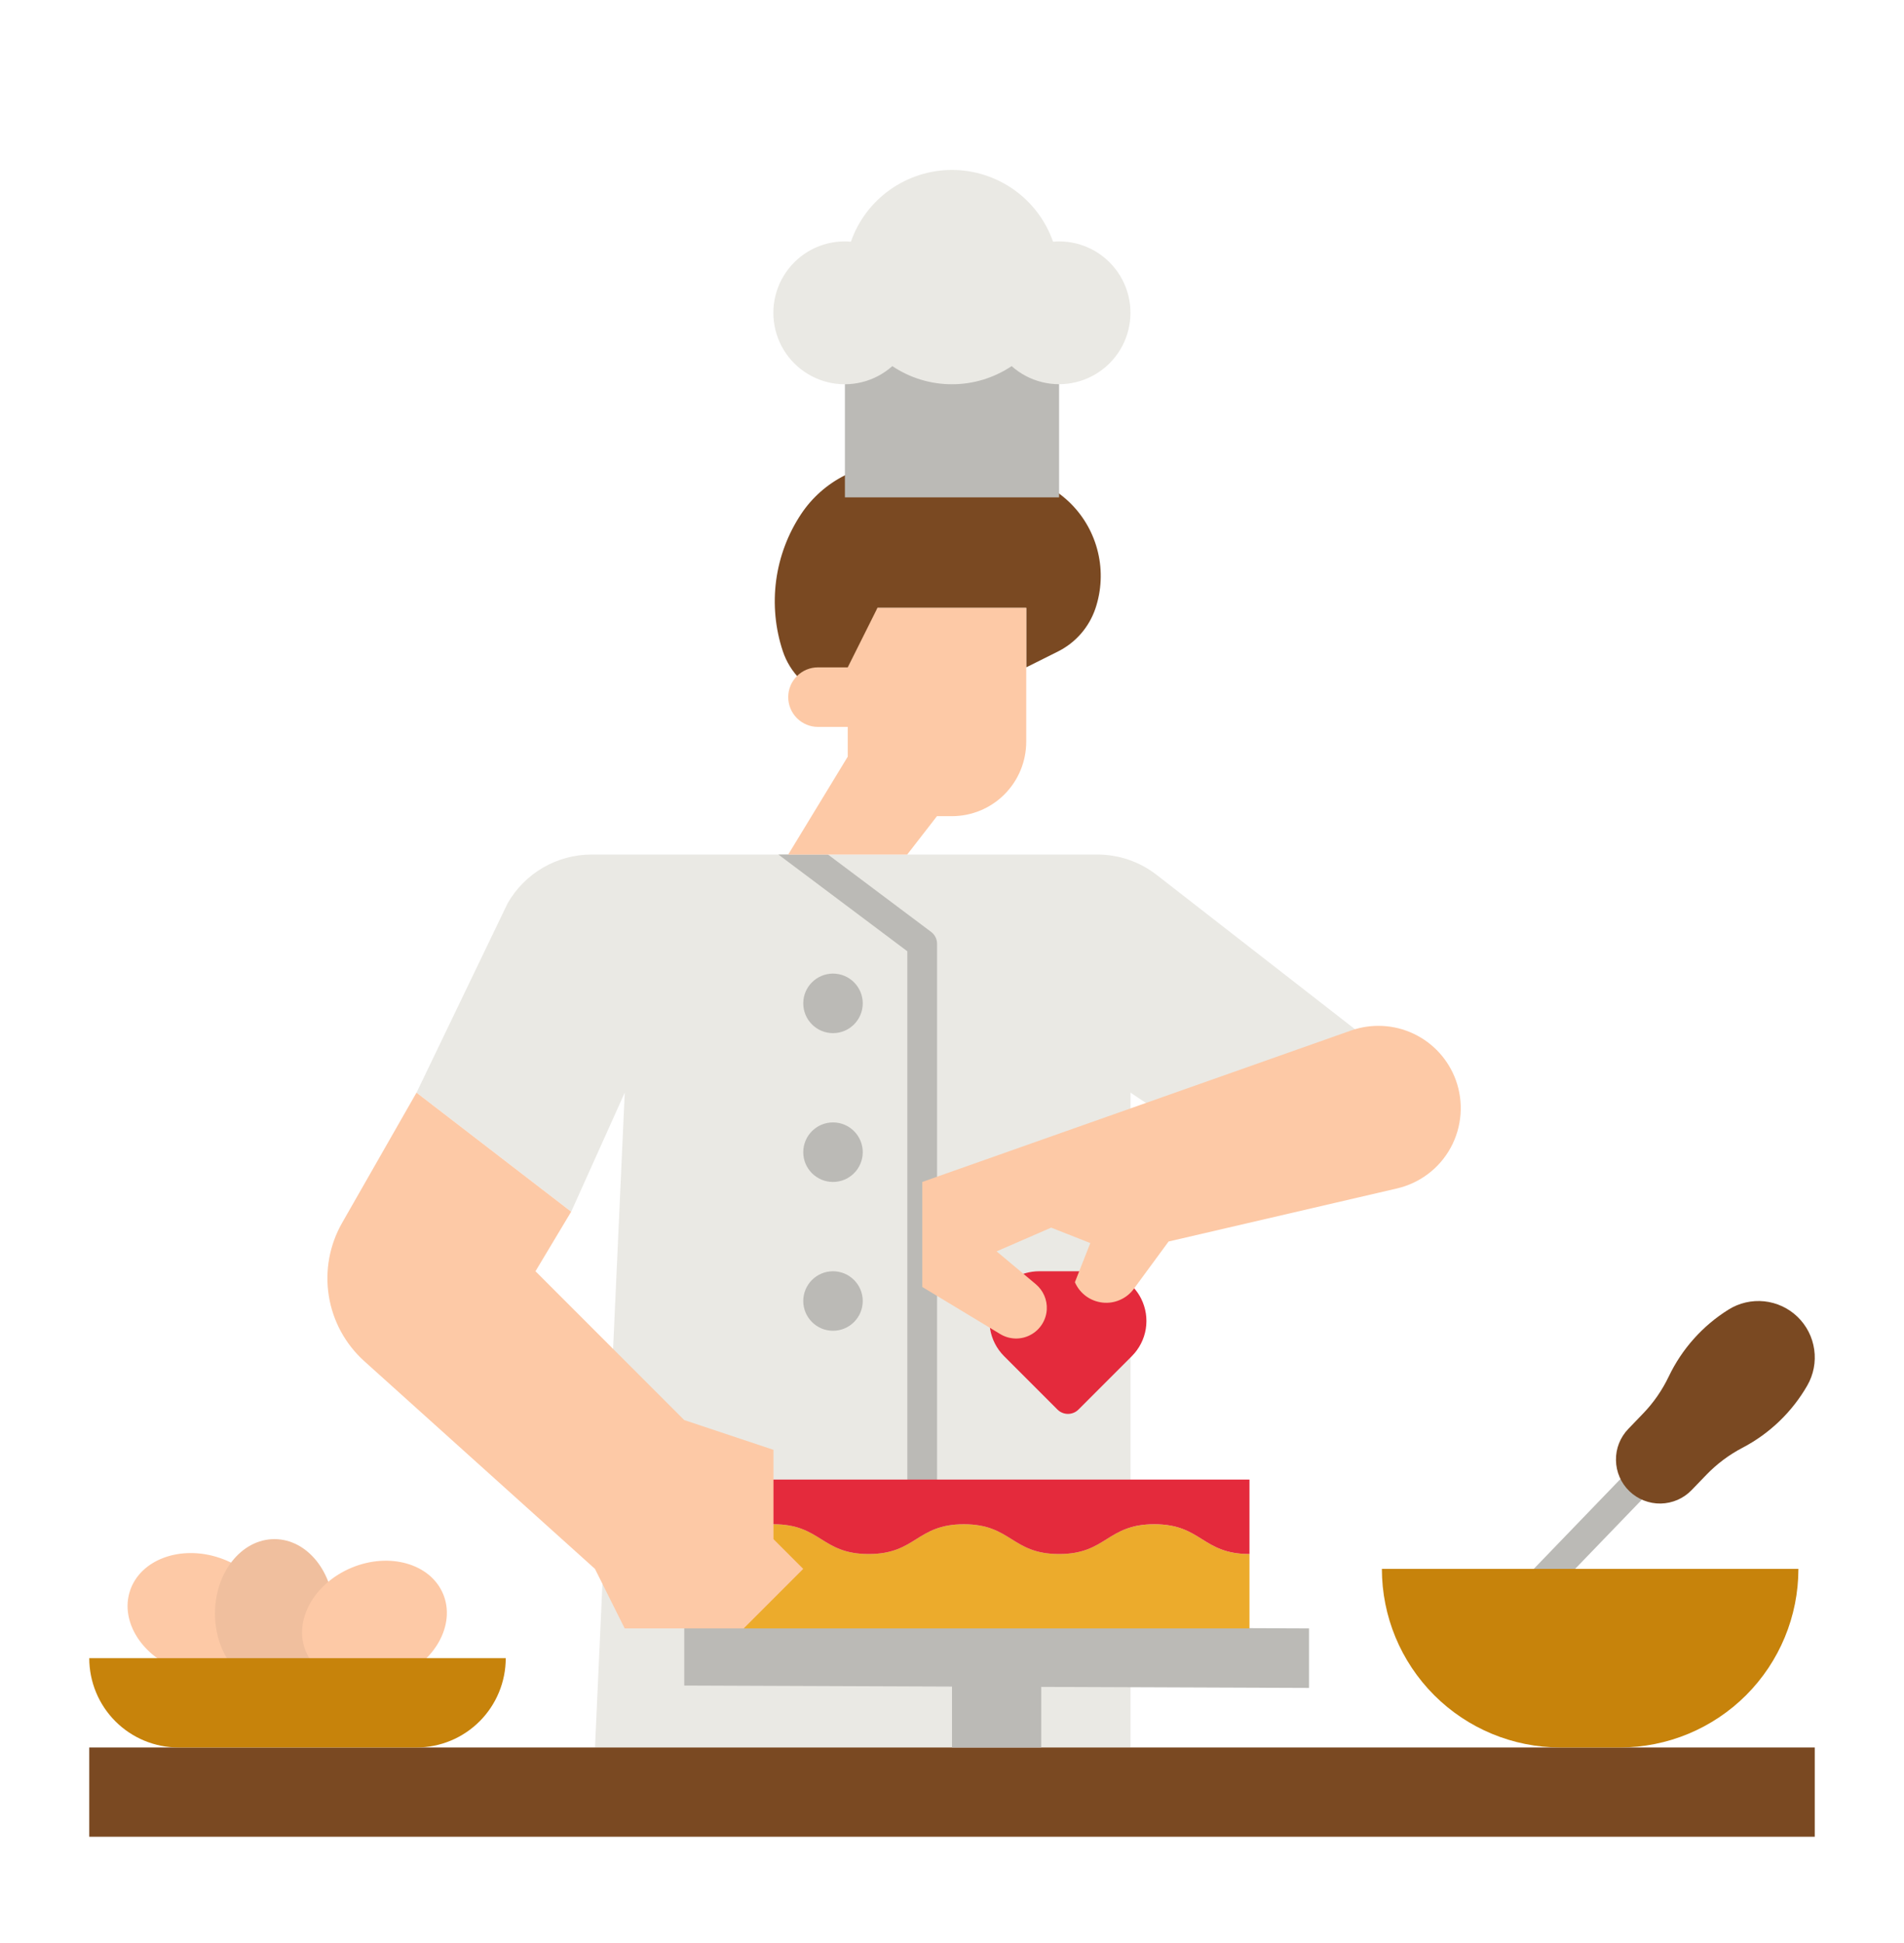 <svg width="50" height="51" viewBox="0 0 50 51" fill="none" xmlns="http://www.w3.org/2000/svg">
<path d="M7.12 42.995C7.395 42.177 6.789 41.235 5.766 40.891C4.744 40.547 3.692 40.931 3.416 41.749C3.141 42.567 3.747 43.509 4.77 43.853C5.792 44.198 6.844 43.813 7.12 42.995Z" fill="#FDC9A6"/>
<path d="M10.938 28.68L13.331 23.709C13.553 23.321 13.874 22.998 14.261 22.773C14.649 22.549 15.088 22.43 15.536 22.43H28.816C29.381 22.43 29.93 22.618 30.375 22.965L36.719 27.899L32.031 30.243L29.688 28.68V45.868H15.625L16.406 28.68L15 31.805L10.938 28.68Z" fill="#EAE9E4"/>
<path d="M24.608 24.774V38.836C24.608 38.94 24.567 39.039 24.494 39.113C24.421 39.186 24.321 39.227 24.218 39.227C24.114 39.227 24.015 39.186 23.942 39.113C23.868 39.039 23.827 38.94 23.827 38.836V24.969L20.441 22.43H21.743L24.452 24.461C24.501 24.498 24.54 24.545 24.567 24.599C24.594 24.654 24.608 24.713 24.608 24.774Z" fill="#EAE9E4"/>
<path d="M24.608 24.774V38.836C24.608 38.94 24.567 39.039 24.494 39.113C24.421 39.186 24.321 39.227 24.218 39.227C24.114 39.227 24.015 39.186 23.942 39.113C23.868 39.039 23.827 38.94 23.827 38.836V24.969L20.441 22.43H21.743L24.452 24.461C24.501 24.498 24.54 24.545 24.567 24.599C24.594 24.654 24.608 24.713 24.608 24.774Z" fill="#BBBAB6"/>
<path d="M26.949 17.517L27.784 17.1C28.015 16.984 28.22 16.825 28.389 16.63C28.558 16.435 28.687 16.209 28.769 15.964C28.926 15.492 28.949 14.985 28.834 14.5C28.72 14.016 28.473 13.572 28.121 13.22C27.769 12.868 27.326 12.621 26.841 12.507C26.356 12.392 25.849 12.415 25.377 12.572L25.356 12.579C24.875 12.74 24.351 12.702 23.897 12.476C23.632 12.343 23.339 12.274 23.043 12.274C22.746 12.274 22.453 12.343 22.188 12.476C21.724 12.708 21.329 13.057 21.041 13.488C20.691 14.013 20.466 14.611 20.382 15.236C20.299 15.861 20.359 16.497 20.558 17.095C20.651 17.373 20.807 17.625 21.014 17.832L22.262 19.08L23.043 15.955H26.949L26.949 17.517Z" fill="#7A4922"/>
<path d="M24.996 21.423H24.605L23.824 22.43H20.699L22.262 19.861V19.08H21.48C21.273 19.08 21.075 18.997 20.928 18.851C20.782 18.704 20.699 18.506 20.699 18.298C20.699 18.091 20.782 17.892 20.928 17.746C21.075 17.599 21.273 17.517 21.48 17.517H22.262L23.043 15.955H26.949V19.47C26.949 19.988 26.743 20.485 26.377 20.851C26.011 21.218 25.514 21.423 24.996 21.423Z" fill="#FDC9A6"/>
<path d="M22.188 8.211H27.812V13.055H22.188V8.211Z" fill="#BBBAB6"/>
<path d="M2.344 45.868H47.656V48.211H2.344V45.868Z" fill="#7A4922"/>
<path d="M27.812 6.336C27.758 6.336 27.706 6.34 27.654 6.345C27.461 5.794 27.102 5.317 26.627 4.98C26.151 4.643 25.582 4.461 24.999 4.461C24.416 4.461 23.848 4.643 23.372 4.98C22.896 5.317 22.537 5.794 22.345 6.345C22.293 6.34 22.24 6.336 22.187 6.336C21.883 6.336 21.583 6.409 21.314 6.55C21.044 6.691 20.814 6.896 20.641 7.146C20.468 7.396 20.359 7.685 20.322 7.986C20.286 8.288 20.323 8.594 20.431 8.878C20.539 9.163 20.715 9.416 20.943 9.617C21.171 9.818 21.444 9.961 21.74 10.033C22.035 10.105 22.343 10.104 22.638 10.03C22.933 9.957 23.206 9.812 23.433 9.61C23.896 9.921 24.441 10.086 24.999 10.086C25.557 10.086 26.102 9.921 26.566 9.61C26.793 9.812 27.065 9.956 27.36 10.029C27.654 10.103 27.962 10.103 28.257 10.031C28.552 9.959 28.825 9.816 29.053 9.615C29.281 9.414 29.456 9.161 29.564 8.877C29.672 8.593 29.709 8.288 29.673 7.986C29.637 7.685 29.528 7.397 29.355 7.147C29.183 6.897 28.952 6.692 28.683 6.551C28.415 6.41 28.115 6.336 27.812 6.336Z" fill="#EAE9E4"/>
<path d="M26.122 34.089C26 34.334 25.957 34.611 26.001 34.882C26.045 35.152 26.173 35.401 26.366 35.595L27.769 36.998C27.805 37.034 27.848 37.063 27.895 37.082C27.943 37.102 27.994 37.112 28.045 37.112C28.096 37.112 28.147 37.102 28.195 37.082C28.242 37.063 28.285 37.034 28.321 36.998L29.724 35.595C29.917 35.401 30.045 35.152 30.089 34.882C30.133 34.611 30.09 34.334 29.968 34.089C29.86 33.872 29.693 33.69 29.487 33.563C29.281 33.435 29.044 33.368 28.801 33.368H27.289C27.047 33.368 26.809 33.435 26.603 33.562C26.397 33.69 26.231 33.872 26.122 34.089Z" fill="#E42A3C"/>
<path d="M34.375 42.743L17.969 42.68V44.242L25 44.269V45.868H27.344V44.278L34.375 44.305V42.743Z" fill="#BBBAB6"/>
<path d="M21.875 27.118C22.306 27.118 22.656 26.768 22.656 26.336C22.656 25.905 22.306 25.555 21.875 25.555C21.444 25.555 21.094 25.905 21.094 26.336C21.094 26.768 21.444 27.118 21.875 27.118Z" fill="#BBBAB6"/>
<path d="M21.875 31.024C22.306 31.024 22.656 30.674 22.656 30.243C22.656 29.811 22.306 29.461 21.875 29.461C21.444 29.461 21.094 29.811 21.094 30.243C21.094 30.674 21.444 31.024 21.875 31.024Z" fill="#BBBAB6"/>
<path d="M21.875 34.93C22.306 34.93 22.656 34.58 22.656 34.149C22.656 33.718 22.306 33.368 21.875 33.368C21.444 33.368 21.094 33.718 21.094 34.149C21.094 34.58 21.444 34.93 21.875 34.93Z" fill="#BBBAB6"/>
<path d="M40.367 42.041C40.291 42.041 40.216 42.019 40.152 41.976C40.088 41.934 40.038 41.874 40.008 41.803C39.978 41.733 39.969 41.655 39.983 41.579C39.997 41.504 40.033 41.434 40.086 41.379L43.178 38.174C43.214 38.137 43.256 38.106 43.303 38.085C43.351 38.064 43.401 38.053 43.453 38.051C43.505 38.05 43.556 38.059 43.605 38.078C43.653 38.097 43.697 38.125 43.734 38.161C43.771 38.197 43.801 38.24 43.821 38.287C43.842 38.335 43.853 38.386 43.853 38.437C43.854 38.489 43.844 38.54 43.825 38.588C43.805 38.636 43.777 38.68 43.74 38.717L40.648 41.922C40.612 41.959 40.568 41.989 40.52 42.01C40.472 42.031 40.42 42.041 40.367 42.041Z" fill="#BBBAB6"/>
<path d="M7.207 44.305C8.07 44.305 8.77 43.431 8.77 42.352C8.77 41.273 8.07 40.399 7.207 40.399C6.344 40.399 5.645 41.273 5.645 42.352C5.645 43.431 6.344 44.305 7.207 44.305Z" fill="#F0BF9E"/>
<path d="M10.435 44.034C11.431 43.619 11.969 42.637 11.637 41.84C11.305 41.044 10.228 40.735 9.232 41.15C8.237 41.565 7.699 42.547 8.031 43.344C8.363 44.141 9.44 44.45 10.435 44.034Z" fill="#FDC9A6"/>
<path d="M2.344 43.524H13.281C13.281 44.145 13.034 44.742 12.595 45.181C12.155 45.621 11.559 45.868 10.938 45.868H4.688C4.066 45.868 3.47 45.621 3.03 45.181C2.591 44.742 2.344 44.145 2.344 43.524Z" fill="#C7830B"/>
<path d="M35.479 27.049L24.219 31.024V33.78L26.267 35.017C26.386 35.089 26.522 35.129 26.661 35.133C26.8 35.137 26.938 35.105 27.061 35.039C27.184 34.974 27.288 34.878 27.363 34.761C27.438 34.644 27.482 34.509 27.489 34.37C27.496 34.245 27.473 34.12 27.423 34.005C27.373 33.89 27.297 33.789 27.201 33.708L26.171 32.846L27.604 32.223L28.632 32.628L28.227 33.656C28.29 33.8 28.39 33.926 28.517 34.02C28.644 34.114 28.794 34.172 28.951 34.19C29.108 34.208 29.267 34.184 29.411 34.12C29.556 34.057 29.682 33.957 29.775 33.829L30.688 32.587L36.688 31.194C36.985 31.125 37.265 30.993 37.508 30.808C37.752 30.623 37.953 30.388 38.099 30.119C38.244 29.851 38.331 29.554 38.354 29.249C38.377 28.944 38.335 28.638 38.231 28.351C38.036 27.815 37.638 27.378 37.123 27.134C36.608 26.89 36.017 26.86 35.479 27.049Z" fill="#FDC9A6"/>
<path d="M27.812 40.79C26.562 40.79 26.562 40.008 25.312 40.008C24.062 40.008 24.062 40.79 22.812 40.79C21.562 40.79 21.562 40.008 20.312 40.008H19.531V42.743H32.812V40.79C31.562 40.79 31.562 40.008 30.312 40.008C29.062 40.008 29.062 40.79 27.812 40.79Z" fill="#ECAB2C"/>
<path d="M19.531 38.836V40.008H20.312C21.562 40.008 21.562 40.79 22.812 40.79C24.062 40.79 24.062 40.008 25.312 40.008C26.562 40.008 26.562 40.79 27.812 40.79C29.062 40.79 29.062 40.008 30.312 40.008C31.562 40.008 31.562 40.79 32.812 40.79V38.836H19.531Z" fill="#E42A3C"/>
<path d="M14.999 31.805L14.062 33.368L17.968 37.274L20.312 38.055V40.399L21.093 41.18L19.53 42.743H16.405L15.624 41.18L9.567 35.729C9.07 35.282 8.741 34.677 8.635 34.017C8.529 33.356 8.652 32.679 8.984 32.098L10.937 28.68L14.999 31.805Z" fill="#FDC9A6"/>
<path d="M36.289 41.18H47.227C47.227 42.423 46.733 43.616 45.854 44.495C44.974 45.374 43.782 45.868 42.539 45.868H40.977C39.733 45.868 38.541 45.374 37.662 44.495C36.783 43.616 36.289 42.423 36.289 41.18Z" fill="#C7830B"/>
<path d="M43.145 37.106L42.76 37.506C42.547 37.727 42.43 38.023 42.436 38.329C42.441 38.636 42.568 38.928 42.789 39.141C42.898 39.246 43.027 39.329 43.169 39.385C43.31 39.44 43.461 39.468 43.612 39.465C43.764 39.462 43.914 39.429 44.053 39.369C44.193 39.308 44.318 39.221 44.424 39.111L44.809 38.712C45.086 38.425 45.406 38.185 45.759 38.001C46.469 37.63 47.059 37.064 47.459 36.369C47.624 36.083 47.689 35.75 47.642 35.423C47.596 35.096 47.442 34.794 47.204 34.564C46.967 34.335 46.659 34.192 46.331 34.157C46.002 34.123 45.672 34.199 45.392 34.374C44.712 34.798 44.167 35.408 43.822 36.131C43.65 36.49 43.422 36.82 43.145 37.106Z" fill="#7A4922"/>
</svg>
